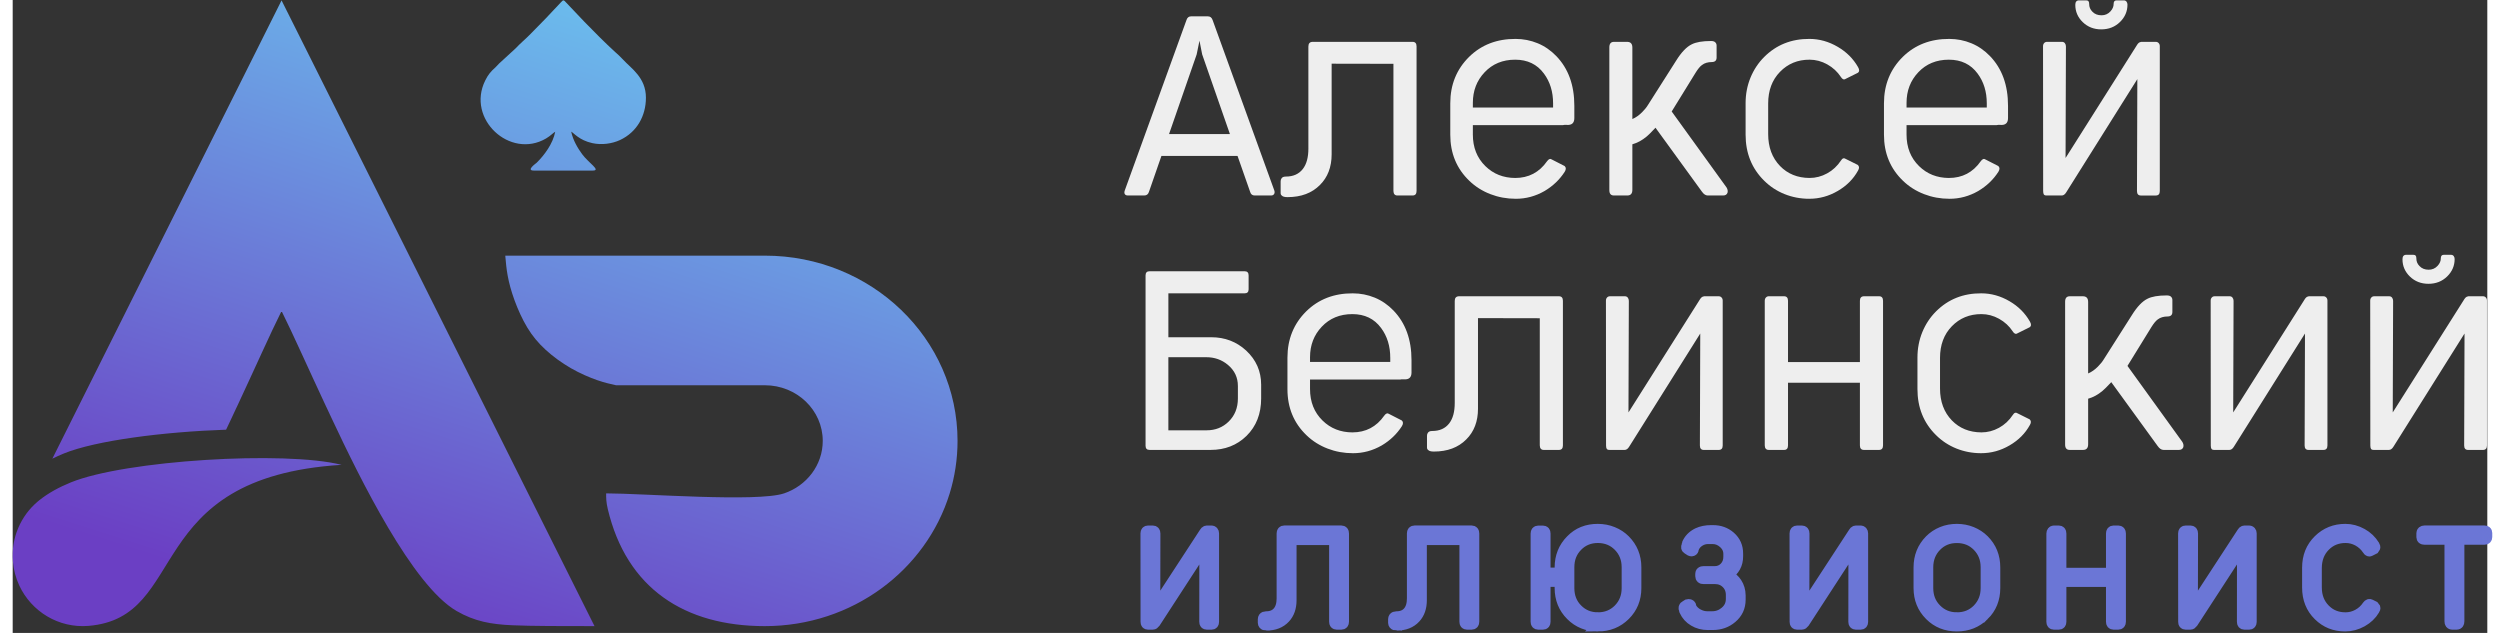 <?xml version="1.0" encoding="UTF-8" standalone="no"?>
<svg
   version="1.1"
   width="465.264"
   height="117.792"
   id="svg30"
   viewBox="0 0 465.264 119"
   sodipodi:docname="логотип с подписью горизонтальный.cdr"
   xmlns:inkscape="http://www.inkscape.org/namespaces/inkscape"
   xmlns:sodipodi="http://sodipodi.sourceforge.net/DTD/sodipodi-0.dtd"
   xmlns:xlink="http://www.w3.org/1999/xlink"
   xmlns="http://www.w3.org/2000/svg"
   xmlns:svg="http://www.w3.org/2000/svg">
  <rect x="0" y="0" width="465.264" height="119" fill="#333333" stroke="none"/>
  <sodipodi:namedview
     id="namedview32"
     pagecolor="#ffffff"
     bordercolor="#666666"
     borderopacity="1.0"
     inkscape:pageshadow="2"
     inkscape:pageopacity="0.0"
     inkscape:pagecheckerboard="0" />
  <defs
     id="defs8">
    <linearGradient
       id="grad1">
      <stop
         offset="0%"
         stop-color="#6b3fc4"
         stop-opacity="1"
         id="stop2" />
      <stop
         offset="100%"
         stop-color="#6bbded"
         stop-opacity="1"
         id="stop4" />
    </linearGradient>
    <linearGradient
       xlink:href="#grad1"
       id="grad2"
       x1="0"
       y1="0"
       x2="0"
       y2="1"
       gradientTransform="rotate(-154,0.5,0.5)"
       gradientUnits="objectBoundingBox" />
  </defs>
  <path
     d="m 102.003,24.78 c -0.436,2.222 -1.998,4.346 -3.493,5.822 -0.111,0.111 -2.079,1.469 -0.519,1.469 h 11.054 c 1.657,0 -0.726,-1.376 -1.992,-3.1 -0.784,-1.067 -1.72,-2.612 -2.044,-4.223 0.511,0.262 1.491,1.622 3.995,2.168 1.761,0.384 3.722,0.097 5.197,-0.594 3.131,-1.465 4.856,-4.489 4.856,-7.956 0,-3.804 -2.793,-5.505 -4.315,-7.174 -0.545,-0.598 -0.903,-0.898 -1.456,-1.398 -1.788,-1.62 -4.1,-3.95 -5.806,-5.706 l -3.473,-3.659 c -0.442,-0.483 -0.485,-0.474 -0.926,9e-4 -1.946,2.098 -3.671,3.908 -5.689,5.925 -0.487,0.487 -0.942,0.932 -1.461,1.392 -0.555,0.492 -0.888,0.865 -1.442,1.411 l -3.029,2.78 c -0.262,0.244 -0.428,0.489 -0.696,0.728 -0.875,0.777 -1.365,1.349 -1.92,2.466 -3.599,7.242 4.682,14.858 11.425,10.911 0.888,-0.52 1.359,-1.087 1.733,-1.265 z M 5.032,94.03 5.028,94.033 4.954,94.093 c -0.091,0.073 -0.181,0.147 -0.269,0.222 -3.154,2.671 -5.015,6.791 -4.645,11.242 0.134,1.615 0.551,3.137 1.196,4.524 2.272,4.877 7.382,8.062 13.026,7.593 19.166,-1.594 9.724,-27.923 47.572,-30.278 C 51.177,84.704 21.116,86.545 10.929,90.7 8.68,91.617 6.678,92.717 5.032,94.03 Z m 4.585,-8.768 c 5.974,-2.437 18.784,-4.078 30.507,-4.475 0.34,-0.716 0.666,-1.407 0.98,-2.07 0.341,-0.722 0.678,-1.445 1.014,-2.17 l 0.008,-2e-4 c 3.394,-7.254 6.322,-13.857 8.426,-18.068 2.103,4.211 5.031,10.814 8.425,18.068 l 0.008,2e-4 c 0.336,0.725 0.674,1.448 1.017,2.17 5.352,11.395 15.156,31.342 23.447,36.153 3.425,1.988 6.541,2.512 10.462,2.688 3.641,0.163 9.561,0.163 15.481,0.163 L 59.467,17.896 53.364,5.693 50.55,0.072 47.739,5.693 41.636,17.896 7.454,86.242 c 0.691,-0.347 1.413,-0.673 2.162,-0.979 z m 135.419,7.499 c -5.017,1.696 -26.591,0 -33.461,0 0,0.818 0,1.636 0.31,2.947 3.539,14.927 14.439,22.012 29.54,22.012 16.439,0 30.32,-10.53 34.745,-24.959 0.96,-3.129 1.475,-6.441 1.475,-9.869 0,-19.235 -16.216,-34.827 -36.22,-34.827 H 92.613 c 0.104,1.222 0.208,2.445 0.461,3.813 0.254,1.368 0.658,2.88 1.274,4.569 0.617,1.689 1.446,3.554 2.409,5.144 0.963,1.591 2.062,2.906 3.439,4.17 1.378,1.264 3.036,2.476 4.75,3.461 0.871,0.499 1.755,0.941 2.602,1.318 0.822,0.367 1.608,0.675 2.309,0.92 1.425,0.497 2.502,0.736 3.58,0.974 h 27.987 c 6.007,0 10.877,4.683 10.877,10.459 0,4.559 -3.034,8.438 -7.268,9.869 z"
     style="fill:url(#grad2)"
     id="path10" />
  <path
     d="m 213.444,117.386 c -0.262,0 -0.39,-0.156 -0.39,-0.472 l -0.014,-16.626 c 0,-0.326 0.147,-0.486 0.44,-0.486 h 0.876 c 0.284,0 0.431,0.17 0.431,0.509 l -0.027,14.109 9.349,-14.324 c 0.078,-0.133 0.165,-0.215 0.257,-0.252 0.041,-0.028 0.096,-0.041 0.16,-0.041 h 0.871 c 0.124,0 0.225,0.046 0.302,0.133 0.078,0.092 0.115,0.202 0.115,0.339 v 16.64 c 0,0.317 -0.138,0.472 -0.417,0.472 h -0.899 c -0.27,0 -0.403,-0.16 -0.403,-0.481 l 0.014,-14.159 -9.322,14.342 c -0.138,0.197 -0.284,0.298 -0.445,0.298 z m 22.277,0.174 c -0.252,0 -0.426,-0.064 -0.522,-0.188 -0.064,-0.083 -0.096,-0.165 -0.096,-0.257 v -0.711 c 0,-0.096 0.028,-0.193 0.083,-0.28 0.087,-0.128 0.243,-0.188 0.454,-0.188 0.968,0 1.71,-0.298 2.224,-0.894 0.518,-0.596 0.775,-1.44 0.775,-2.535 v -12.22 c 0,-0.326 0.142,-0.486 0.431,-0.486 h 10.757 c 0.28,0 0.417,0.17 0.417,0.509 v 16.58 c 0,0.33 -0.142,0.495 -0.431,0.495 h -0.898 c -0.271,0 -0.404,-0.165 -0.404,-0.495 v -15.411 h -8.125 v 11.367 c 0,1.394 -0.39,2.513 -1.169,3.342 -0.844,0.912 -2.008,1.371 -3.494,1.371 z m 24.497,0 c -0.252,0 -0.426,-0.064 -0.523,-0.188 -0.064,-0.083 -0.096,-0.165 -0.096,-0.257 v -0.711 c 0,-0.096 0.027,-0.193 0.083,-0.28 0.087,-0.128 0.243,-0.188 0.454,-0.188 0.968,0 1.71,-0.298 2.224,-0.894 0.518,-0.596 0.775,-1.44 0.775,-2.535 v -12.22 c 0,-0.326 0.142,-0.486 0.431,-0.486 h 10.757 c 0.28,0 0.417,0.17 0.417,0.509 v 16.58 c 0,0.33 -0.142,0.495 -0.431,0.495 h -0.899 c -0.27,0 -0.404,-0.165 -0.404,-0.495 v -15.411 h -8.125 v 11.367 c 0,1.394 -0.39,2.513 -1.169,3.342 -0.844,0.912 -2.008,1.371 -3.494,1.371 z m 37.822,0.161 c -2.022,0 -3.709,-0.679 -5.062,-2.04 -1.38,-1.38 -2.068,-3.086 -2.068,-5.117 v -1.224 h -2.77 v 7.552 c 0,0.33 -0.138,0.495 -0.417,0.495 h -0.913 c -0.275,0 -0.417,-0.165 -0.417,-0.495 v -16.58 c 0,-0.321 0.142,-0.486 0.417,-0.495 h 0.913 c 0.28,0 0.417,0.165 0.417,0.495 v 7.405 h 2.77 v -1.036 c 0,-2.031 0.688,-3.746 2.068,-5.144 1.334,-1.371 3.017,-2.05 5.048,-2.041 0.995,0 1.935,0.179 2.815,0.537 0.885,0.358 1.646,0.857 2.292,1.504 1.385,1.389 2.082,3.104 2.082,5.144 v 3.884 c 0,2.04 -0.697,3.746 -2.082,5.117 -1.38,1.362 -3.077,2.04 -5.094,2.04 z m 0,-1.596 c 1.559,0 2.857,-0.527 3.897,-1.573 1.046,-1.068 1.573,-2.389 1.573,-3.962 v -3.952 c 0,-1.577 -0.527,-2.898 -1.573,-3.962 -1.032,-1.05 -2.329,-1.577 -3.897,-1.586 -1.55,0 -2.838,0.532 -3.865,1.586 -1.041,1.055 -1.559,2.38 -1.559,3.962 v 3.925 c 0,1.6 0.518,2.925 1.559,3.975 1.036,1.055 2.325,1.586 3.865,1.586 z m 20.682,1.33 c -0.995,0 -1.88,-0.234 -2.65,-0.702 -0.77,-0.445 -1.353,-1.087 -1.742,-1.921 l -0.028,-0.119 -0.041,-0.133 c -0.055,-0.11 -0.069,-0.225 -0.046,-0.348 0.023,-0.128 0.087,-0.211 0.192,-0.257 l 0.486,-0.312 c 0.312,-0.078 0.518,-0.014 0.614,0.188 0.009,0.009 0.014,0.055 0.014,0.128 0,0.078 0.005,0.119 0.014,0.128 0.298,0.61 0.766,1.077 1.412,1.399 0.545,0.275 1.082,0.417 1.609,0.417 h 0.995 c 0.903,0 1.706,-0.298 2.407,-0.89 0.752,-0.624 1.133,-1.421 1.142,-2.389 v -0.78 c 0,-0.903 -0.303,-1.646 -0.903,-2.219 -0.573,-0.555 -1.288,-0.83 -2.146,-0.83 h -2.192 c -0.151,0.009 -0.275,-0.027 -0.371,-0.115 -0.092,-0.087 -0.138,-0.202 -0.138,-0.358 v -0.468 c 0,-0.289 0.179,-0.431 0.537,-0.431 h 2.123 c 0.743,0 1.366,-0.261 1.866,-0.78 0.509,-0.536 0.761,-1.206 0.752,-1.999 v -0.513 c 0,-0.798 -0.317,-1.477 -0.954,-2.04 -0.601,-0.546 -1.293,-0.821 -2.082,-0.821 h -0.821 c -0.573,0 -1.1,0.147 -1.582,0.445 -0.523,0.312 -0.899,0.748 -1.133,1.302 -0.005,0.009 -0.009,0.064 -0.009,0.161 -0.018,0.101 -0.032,0.151 -0.041,0.16 -0.037,0.11 -0.115,0.183 -0.229,0.225 -0.115,0.041 -0.229,0.032 -0.335,-0.023 l -0.564,-0.362 c -0.206,-0.124 -0.248,-0.321 -0.124,-0.592 0.018,-0.018 0.028,-0.069 0.028,-0.151 0,-0.087 0.004,-0.133 0.014,-0.142 0.367,-0.903 1.032,-1.595 1.99,-2.068 0.734,-0.344 1.582,-0.514 2.55,-0.514 h 0.339 c 1.279,0 2.366,0.39 3.26,1.169 0.954,0.835 1.421,1.898 1.412,3.2 v 0.509 c 0,1.485 -0.633,2.641 -1.894,3.466 0.752,0.445 1.311,0.954 1.678,1.518 0.449,0.679 0.678,1.458 0.688,2.334 v 0.821 c 0,1.408 -0.536,2.554 -1.6,3.439 -0.986,0.844 -2.183,1.266 -3.586,1.266 z m 16.757,-0.069 c -0.262,0 -0.39,-0.156 -0.39,-0.472 l -0.014,-16.626 c 0,-0.326 0.147,-0.486 0.44,-0.486 h 0.876 c 0.284,0 0.431,0.17 0.431,0.509 l -0.027,14.109 9.349,-14.324 c 0.078,-0.133 0.165,-0.215 0.257,-0.252 0.041,-0.028 0.096,-0.041 0.16,-0.041 h 0.871 c 0.124,0 0.225,0.046 0.302,0.133 0.078,0.092 0.115,0.202 0.115,0.339 v 16.64 c 0,0.317 -0.138,0.472 -0.417,0.472 h -0.899 c -0.27,0 -0.403,-0.16 -0.403,-0.481 l 0.014,-14.159 -9.322,14.342 c -0.138,0.197 -0.284,0.298 -0.445,0.298 z m 35.153,-1.706 c -1.376,1.362 -3.077,2.04 -5.103,2.04 -2.031,0 -3.719,-0.679 -5.071,-2.04 -1.38,-1.38 -2.068,-3.086 -2.068,-5.117 v -3.884 c 0,-2.031 0.688,-3.746 2.068,-5.144 0.651,-0.656 1.412,-1.155 2.283,-1.513 0.867,-0.353 1.802,-0.527 2.792,-0.527 0.995,0 1.93,0.179 2.811,0.537 0.876,0.358 1.637,0.857 2.283,1.504 1.376,1.38 2.068,3.095 2.068,5.144 v 3.884 c 0,2.05 -0.688,3.755 -2.063,5.117 z m -5.085,0.445 c 1.559,0 2.852,-0.527 3.884,-1.573 1.046,-1.068 1.573,-2.389 1.573,-3.962 v -3.952 c 0,-1.577 -0.527,-2.898 -1.573,-3.962 -1.032,-1.05 -2.325,-1.573 -3.884,-1.577 -1.559,-0.005 -2.852,0.523 -3.879,1.577 -1.041,1.055 -1.563,2.38 -1.573,3.962 v 3.925 c 0,1.6 0.523,2.925 1.573,3.975 1.036,1.055 2.329,1.586 3.879,1.586 z m 18.234,1.261 c -0.275,0 -0.417,-0.16 -0.417,-0.481 v -16.594 c 0,-0.151 0.041,-0.275 0.115,-0.367 0.078,-0.096 0.179,-0.142 0.303,-0.142 h 0.912 c 0.289,0 0.431,0.17 0.431,0.509 v 7.442 h 9.445 v -7.442 c 0,-0.33 0.138,-0.5 0.417,-0.509 h 0.898 c 0.284,0 0.431,0.17 0.431,0.509 v 16.58 c 0,0.33 -0.147,0.495 -0.431,0.495 h -0.898 c -0.28,0 -0.417,-0.165 -0.417,-0.495 v -7.538 h -9.445 v 7.538 c 0,0.33 -0.138,0.495 -0.417,0.495 z m 24.754,0 c -0.262,0 -0.39,-0.156 -0.39,-0.472 l -0.014,-16.626 c 0,-0.326 0.147,-0.486 0.44,-0.486 h 0.876 c 0.284,0 0.431,0.17 0.431,0.509 l -0.028,14.109 9.349,-14.324 c 0.078,-0.133 0.165,-0.215 0.257,-0.252 0.041,-0.028 0.096,-0.041 0.16,-0.041 h 0.871 c 0.124,0 0.225,0.046 0.302,0.133 0.078,0.092 0.115,0.202 0.115,0.339 v 16.64 c 0,0.317 -0.138,0.472 -0.417,0.472 H 419.59 c -0.27,0 -0.403,-0.16 -0.403,-0.481 l 0.014,-14.159 -9.322,14.342 c -0.138,0.197 -0.284,0.298 -0.445,0.298 z m 30.017,0.335 c -1.99,0 -3.659,-0.67 -5.012,-2.013 -1.399,-1.371 -2.095,-3.118 -2.095,-5.241 v -3.732 c 0,-2.105 0.697,-3.842 2.095,-5.213 1.38,-1.353 3.058,-2.027 5.035,-2.027 1.087,0 2.132,0.28 3.145,0.844 0.959,0.527 1.729,1.265 2.311,2.205 0.115,0.188 0.151,0.33 0.105,0.426 -0.041,0.101 -0.083,0.174 -0.119,0.216 l -0.738,0.376 c -0.179,0.147 -0.358,0.073 -0.537,-0.215 -0.449,-0.688 -1.05,-1.242 -1.802,-1.664 -0.725,-0.394 -1.5,-0.592 -2.325,-0.592 -1.559,0 -2.852,0.532 -3.879,1.586 -1.05,1.064 -1.577,2.435 -1.586,4.108 v 3.641 c 0,1.687 0.527,3.058 1.586,4.127 1.018,1.045 2.311,1.573 3.879,1.573 0.816,0 1.587,-0.202 2.32,-0.601 0.729,-0.399 1.33,-0.949 1.806,-1.66 0.197,-0.257 0.385,-0.321 0.564,-0.188 l 0.711,0.353 c 0.055,0.05 0.101,0.124 0.147,0.211 0.037,0.11 -0.009,0.252 -0.133,0.431 -0.537,0.903 -1.307,1.641 -2.311,2.205 -1.022,0.564 -2.077,0.844 -3.168,0.844 z m 20.1,-0.335 c -0.294,0 -0.44,-0.197 -0.44,-0.592 v -15.379 h -4.782 c -0.325,0 -0.491,-0.142 -0.5,-0.417 v -0.752 c 0,-0.147 0.051,-0.252 0.142,-0.33 0.096,-0.078 0.211,-0.115 0.358,-0.115 h 11.293 c 0.316,0 0.472,0.133 0.472,0.403 v 0.766 c 0,0.293 -0.151,0.445 -0.459,0.445 h -4.782 v 15.379 c 0,0.394 -0.147,0.592 -0.44,0.592 z"
     stroke-width="2"
     stroke="#6b76d6"
     id="path12" />
  <path
     d="m 209.685,36.755 c -0.279,0 -0.475,-0.083 -0.588,-0.256 -0.105,-0.166 -0.113,-0.399 -0.008,-0.693 L 220.684,3.781 c 0.143,-0.475 0.438,-0.709 0.882,-0.709 h 3.136 c 0.445,0 0.746,0.234 0.905,0.709 l 11.594,32.024 c 0.09,0.279 0.076,0.505 -0.045,0.686 -0.113,0.173 -0.302,0.264 -0.55,0.264 h -3.091 c -0.445,0 -0.731,-0.226 -0.859,-0.686 l -2.367,-6.755 h -14.308 l -2.345,6.755 c -0.143,0.46 -0.437,0.686 -0.882,0.686 z m 7.727,-11.549 h 11.444 l -5.217,-14.979 -0.505,-2.578 -0.527,2.578 z"
     style="fill:#eeeeee;fill-rule:evenodd"
     id="path14" />
  <path
     d="m 239.674,37.064 c -0.543,0 -0.905,-0.105 -1.078,-0.309 -0.136,-0.105 -0.203,-0.256 -0.203,-0.467 v -2.201 c 0,-0.211 0.053,-0.384 0.158,-0.535 0.136,-0.234 0.407,-0.354 0.814,-0.354 1.402,0 2.465,-0.475 3.204,-1.432 0.693,-0.897 1.04,-2.171 1.04,-3.822 V 8.749 c 0,-0.573 0.264,-0.867 0.791,-0.882 h 18.794 c 0.505,0 0.754,0.287 0.754,0.86 v 27.169 c 0,0.573 -0.249,0.859 -0.754,0.859 h -2.849 c -0.483,0 -0.732,-0.287 -0.746,-0.859 V 11.998 l -11.617,-0.023 v 17.03 c 0,2.397 -0.739,4.327 -2.209,5.782 -1.5,1.515 -3.535,2.277 -6.099,2.277 z"
     style="fill:#eeeeee;fill-rule:evenodd"
     id="path16" />
  <path
     d="m 282.614,37.373 c -1.696,0 -3.294,-0.294 -4.794,-0.875 -1.5,-0.581 -2.812,-1.409 -3.928,-2.48 -2.405,-2.299 -3.603,-5.194 -3.603,-8.684 v -5.918 c 0,-3.49 1.183,-6.393 3.535,-8.722 2.314,-2.269 5.224,-3.392 8.745,-3.377 1.447,0 2.827,0.271 4.146,0.814 1.312,0.543 2.48,1.349 3.498,2.405 2.269,2.345 3.4,5.458 3.4,9.348 v 2.314 c 0,0.942 -0.49,1.372 -1.478,1.282 h -0.4 c -0.03,0.015 -0.12,0.03 -0.264,0.045 h -16.939 v 1.764 c 0,2.435 0.784,4.41 2.36,5.948 1.5,1.47 3.37,2.209 5.594,2.224 2.525,0 4.531,-1.048 6.001,-3.151 0.309,-0.43 0.611,-0.535 0.905,-0.317 l 2.39,1.221 c 0.294,0.264 0.302,0.626 0.023,1.078 -0.942,1.47 -2.209,2.684 -3.8,3.626 -1.696,0.973 -3.49,1.455 -5.39,1.455 z m -8.082,-17.158 h 15.085 v -0.776 c 0,-2.194 -0.573,-4.063 -1.726,-5.609 -1.281,-1.741 -3.083,-2.608 -5.405,-2.608 -2.345,0 -4.259,0.791 -5.744,2.367 -1.478,1.56 -2.209,3.475 -2.209,5.737 z"
     style="fill:#eeeeee;fill-rule:evenodd"
     id="path18" />
  <path
     d="m 301.054,36.755 c -0.573,0 -0.86,-0.332 -0.86,-0.995 V 8.885 c 0,-0.678 0.294,-1.018 0.882,-1.018 h 2.45 c 0.663,0 0.995,0.354 0.995,1.063 v 13.449 c 0.633,-0.264 1.244,-0.694 1.832,-1.281 0.49,-0.49 0.852,-0.943 1.108,-1.372 l 5.277,-8.3 c 0.988,-1.591 1.975,-2.624 2.955,-3.098 0.799,-0.407 2.005,-0.618 3.626,-0.618 0.37,0 0.633,0.083 0.791,0.249 0.166,0.158 0.249,0.362 0.249,0.595 v 2.269 c 0,0.55 -0.294,0.829 -0.889,0.844 -0.746,0 -1.365,0.181 -1.855,0.55 -0.369,0.264 -0.761,0.746 -1.191,1.432 l -4.508,7.312 10.32,14.293 c 0.203,0.339 0.264,0.671 0.173,0.995 -0.136,0.339 -0.407,0.505 -0.814,0.505 h -2.895 c -0.4,0 -0.769,-0.241 -1.108,-0.731 l -8.722,-12.009 c -0.806,0.867 -1.364,1.417 -1.658,1.651 -0.867,0.724 -1.764,1.206 -2.691,1.462 v 8.564 c 0,0.709 -0.317,1.063 -0.95,1.063 z"
     style="fill:#eeeeee;fill-rule:evenodd"
     id="path20" />
  <path
     d="m 337.782,37.373 c -1.636,0 -3.181,-0.294 -4.651,-0.882 -1.462,-0.588 -2.736,-1.432 -3.829,-2.518 -2.322,-2.284 -3.49,-5.171 -3.49,-8.662 v -5.918 c 0,-1.704 0.309,-3.302 0.92,-4.795 0.611,-1.485 1.47,-2.782 2.571,-3.882 2.284,-2.284 5.119,-3.415 8.504,-3.4 1.855,0 3.641,0.498 5.345,1.5 1.636,0.957 2.902,2.224 3.799,3.799 0.294,0.498 0.279,0.86 -0.045,1.078 l -2.277,1.131 c -0.324,0.219 -0.626,0.098 -0.905,-0.354 -0.648,-0.988 -1.5,-1.772 -2.563,-2.367 -1.055,-0.588 -2.171,-0.882 -3.332,-0.882 -2.224,0 -4.071,0.761 -5.556,2.292 -1.478,1.523 -2.217,3.505 -2.217,5.948 v 5.745 c 0,2.458 0.739,4.463 2.232,6.008 1.44,1.485 3.287,2.231 5.541,2.246 1.161,0 2.269,-0.287 3.31,-0.86 1.048,-0.573 1.915,-1.38 2.608,-2.428 0.264,-0.43 0.565,-0.52 0.905,-0.286 l 2.254,1.123 c 0.294,0.264 0.309,0.618 0.045,1.063 -0.867,1.576 -2.133,2.85 -3.799,3.822 -1.681,0.988 -3.468,1.478 -5.368,1.478 z"
     style="fill:#eeeeee;fill-rule:evenodd"
     id="path22" />
  <path
     d="m 364.153,37.373 c -1.696,0 -3.294,-0.294 -4.794,-0.875 -1.5,-0.581 -2.812,-1.409 -3.928,-2.48 -2.405,-2.299 -3.603,-5.194 -3.603,-8.684 v -5.918 c 0,-3.49 1.184,-6.393 3.535,-8.722 2.314,-2.269 5.224,-3.392 8.745,-3.377 1.447,0 2.827,0.271 4.146,0.814 1.312,0.543 2.48,1.349 3.498,2.405 2.269,2.345 3.4,5.458 3.4,9.348 v 2.314 c 0,0.942 -0.49,1.372 -1.478,1.282 h -0.4 c -0.03,0.015 -0.12,0.03 -0.264,0.045 h -16.939 v 1.764 c 0,2.435 0.784,4.41 2.36,5.948 1.5,1.47 3.37,2.209 5.594,2.224 2.525,0 4.531,-1.048 6,-3.151 0.309,-0.43 0.611,-0.535 0.905,-0.317 l 2.39,1.221 c 0.294,0.264 0.301,0.626 0.022,1.078 -0.942,1.47 -2.209,2.684 -3.8,3.626 -1.696,0.973 -3.49,1.455 -5.39,1.455 z m -8.081,-17.158 h 15.085 v -0.776 c 0,-2.194 -0.573,-4.063 -1.726,-5.609 -1.282,-1.741 -3.083,-2.608 -5.405,-2.608 -2.345,0 -4.259,0.791 -5.745,2.367 -1.478,1.56 -2.209,3.475 -2.209,5.737 z"
     style="fill:#eeeeee;fill-rule:evenodd"
     id="path24" />
  <path
     d="m 392.686,5.523 c -1.387,0 -2.548,-0.452 -3.49,-1.365 -0.927,-0.897 -1.395,-1.983 -1.395,-3.249 0,-0.543 0.226,-0.822 0.663,-0.837 h 1.395 c 0.385,0 0.566,0.226 0.55,0.686 0,0.558 0.196,1.033 0.596,1.432 0.43,0.46 1.002,0.686 1.726,0.686 0.663,0 1.221,-0.241 1.673,-0.732 0.415,-0.452 0.611,-0.927 0.603,-1.409 0,-0.445 0.181,-0.663 0.55,-0.663 h 1.364 c 0.226,0 0.392,0.083 0.513,0.241 0.113,0.158 0.173,0.347 0.173,0.55 0,1.266 -0.467,2.36 -1.409,3.279 -0.942,0.919 -2.118,1.38 -3.513,1.38 z M 382.396,36.755 c -0.256,0 -0.422,-0.068 -0.512,-0.196 -0.083,-0.136 -0.128,-0.347 -0.128,-0.641 L 381.733,8.704 c 0,-0.249 0.068,-0.452 0.211,-0.603 0.136,-0.158 0.324,-0.234 0.558,-0.234 h 2.782 c 0.241,0 0.422,0.083 0.558,0.256 0.128,0.166 0.196,0.369 0.196,0.603 L 385.969,29.707 399.441,8.395 c 0.181,-0.279 0.377,-0.437 0.596,-0.482 0.09,-0.03 0.143,-0.045 0.158,-0.045 h 2.737 c 0.226,0 0.399,0.076 0.543,0.234 0.143,0.151 0.211,0.347 0.211,0.581 v 27.237 c 0,0.558 -0.249,0.837 -0.754,0.837 h -2.804 c -0.483,0 -0.731,-0.279 -0.731,-0.837 l 0.068,-21.048 -13.358,21.266 c -0.249,0.415 -0.535,0.618 -0.86,0.618 z"
     style="fill:#eeeeee;fill-rule:evenodd"
     id="path26" />
  <path
     d="m 213.749,84.59 c -0.505,0 -0.754,-0.264 -0.754,-0.791 v -32.009 c 0,-0.528 0.249,-0.792 0.754,-0.792 h 17.867 c 0.498,0 0.754,0.256 0.754,0.769 v 2.631 c 0,0.505 -0.256,0.754 -0.754,0.754 h -14.331 v 8.255 h 8.081 c 2.548,0 4.727,0.837 6.536,2.495 1.885,1.756 2.827,3.897 2.827,6.431 v 2.563 c 0,2.902 -0.919,5.255 -2.759,7.064 -1.794,1.756 -4.048,2.631 -6.762,2.631 z m 3.535,-3.686 h 7.199 c 1.643,0 3.023,-0.55 4.131,-1.636 1.161,-1.131 1.741,-2.586 1.741,-4.35 v -2.345 c 0,-1.605 -0.626,-2.925 -1.877,-3.973 -1.146,-0.957 -2.503,-1.44 -4.063,-1.44 h -7.132 z m 34.715,4.305 c -1.696,0 -3.294,-0.294 -4.794,-0.875 -1.5,-0.581 -2.812,-1.409 -3.928,-2.48 -2.405,-2.3 -3.604,-5.194 -3.604,-8.684 v -5.918 c 0,-3.49 1.184,-6.393 3.536,-8.722 2.314,-2.269 5.224,-3.392 8.745,-3.377 1.447,0 2.827,0.271 4.146,0.814 1.312,0.543 2.48,1.349 3.498,2.405 2.269,2.345 3.4,5.458 3.4,9.348 v 2.314 c 0,0.942 -0.49,1.372 -1.478,1.281 h -0.4 c -0.03,0.015 -0.12,0.03 -0.264,0.045 h -16.939 v 1.764 c 0,2.435 0.784,4.41 2.36,5.948 1.5,1.47 3.37,2.209 5.594,2.224 2.525,0 4.531,-1.048 6.001,-3.151 0.309,-0.43 0.611,-0.535 0.905,-0.317 l 2.39,1.221 c 0.294,0.264 0.302,0.626 0.023,1.078 -0.942,1.47 -2.209,2.684 -3.8,3.626 -1.696,0.973 -3.49,1.455 -5.39,1.455 z m -8.082,-17.158 h 15.085 v -0.777 c 0,-2.194 -0.573,-4.063 -1.726,-5.609 -1.281,-1.741 -3.083,-2.608 -5.405,-2.608 -2.345,0 -4.259,0.791 -5.744,2.367 -1.478,1.56 -2.209,3.475 -2.209,5.737 z M 267.19,84.899 c -0.543,0 -0.905,-0.105 -1.078,-0.309 -0.136,-0.105 -0.203,-0.256 -0.203,-0.467 v -2.201 c 0,-0.211 0.053,-0.385 0.158,-0.535 0.136,-0.234 0.407,-0.355 0.814,-0.355 1.402,0 2.465,-0.475 3.204,-1.432 0.693,-0.897 1.04,-2.171 1.04,-3.822 V 56.584 c 0,-0.573 0.264,-0.867 0.791,-0.882 h 18.794 c 0.505,0 0.754,0.287 0.754,0.86 v 27.169 c 0,0.573 -0.249,0.86 -0.754,0.86 h -2.849 c -0.483,0 -0.732,-0.287 -0.746,-0.86 V 59.833 l -11.617,-0.023 v 17.03 c 0,2.397 -0.739,4.327 -2.209,5.782 -1.5,1.515 -3.535,2.277 -6.099,2.277 z M 300.217,84.59 c -0.256,0 -0.422,-0.068 -0.513,-0.196 -0.083,-0.136 -0.128,-0.347 -0.128,-0.641 l -0.023,-27.214 c 0,-0.249 0.068,-0.452 0.211,-0.603 0.136,-0.158 0.324,-0.234 0.558,-0.234 h 2.782 c 0.241,0 0.422,0.083 0.558,0.256 0.128,0.166 0.196,0.369 0.196,0.603 L 303.79,77.541 317.262,56.23 c 0.181,-0.279 0.377,-0.437 0.596,-0.482 0.09,-0.03 0.143,-0.045 0.158,-0.045 h 2.737 c 0.226,0 0.399,0.076 0.543,0.234 0.143,0.151 0.211,0.347 0.211,0.581 v 27.237 c 0,0.558 -0.249,0.837 -0.754,0.837 h -2.804 c -0.483,0 -0.731,-0.279 -0.731,-0.837 l 0.068,-21.048 -13.358,21.267 c -0.249,0.415 -0.535,0.618 -0.86,0.618 z m 29.951,0 c -0.49,0 -0.739,-0.279 -0.754,-0.837 V 56.561 c 0,-0.264 0.075,-0.475 0.219,-0.626 0.151,-0.158 0.324,-0.234 0.535,-0.234 h 2.872 c 0.498,0 0.746,0.287 0.746,0.86 v 11.511 h 13.517 V 56.561 c 0,-0.558 0.249,-0.844 0.754,-0.86 h 2.849 c 0.498,0 0.746,0.287 0.746,0.86 v 27.169 c 0,0.573 -0.249,0.86 -0.746,0.86 h -2.849 c -0.505,0 -0.754,-0.287 -0.754,-0.86 V 71.955 h -13.517 v 11.775 c 0,0.573 -0.241,0.86 -0.724,0.86 z m 39.925,0.618 c -1.636,0 -3.181,-0.294 -4.651,-0.882 -1.462,-0.588 -2.736,-1.432 -3.829,-2.518 -2.322,-2.284 -3.49,-5.172 -3.49,-8.662 v -5.918 c 0,-1.704 0.309,-3.302 0.919,-4.795 0.611,-1.485 1.47,-2.782 2.571,-3.882 2.284,-2.284 5.119,-3.415 8.503,-3.4 1.855,0 3.641,0.497 5.345,1.5 1.636,0.957 2.902,2.224 3.799,3.799 0.294,0.498 0.279,0.86 -0.045,1.078 l -2.277,1.131 c -0.324,0.219 -0.626,0.098 -0.905,-0.354 -0.648,-0.988 -1.5,-1.772 -2.563,-2.367 -1.055,-0.588 -2.171,-0.882 -3.332,-0.882 -2.224,0 -4.071,0.761 -5.556,2.292 -1.478,1.523 -2.217,3.505 -2.217,5.948 v 5.744 c 0,2.458 0.739,4.463 2.232,6.008 1.44,1.485 3.287,2.231 5.541,2.247 1.161,0 2.269,-0.287 3.31,-0.86 1.048,-0.573 1.915,-1.38 2.608,-2.428 0.264,-0.43 0.565,-0.52 0.905,-0.286 l 2.254,1.123 c 0.294,0.264 0.309,0.618 0.045,1.063 -0.867,1.576 -2.133,2.85 -3.799,3.822 -1.681,0.988 -3.468,1.478 -5.368,1.478 z M 386.745,84.59 c -0.573,0 -0.859,-0.332 -0.859,-0.995 V 56.72 c 0,-0.678 0.294,-1.018 0.882,-1.018 h 2.45 c 0.663,0 0.995,0.354 0.995,1.063 v 13.449 c 0.633,-0.264 1.244,-0.694 1.832,-1.282 0.49,-0.49 0.852,-0.942 1.108,-1.372 l 5.277,-8.3 c 0.988,-1.591 1.975,-2.624 2.955,-3.098 0.799,-0.407 2.005,-0.618 3.626,-0.618 0.369,0 0.633,0.083 0.791,0.249 0.166,0.158 0.249,0.362 0.249,0.596 v 2.269 c 0,0.55 -0.294,0.829 -0.889,0.844 -0.746,0 -1.365,0.181 -1.855,0.55 -0.369,0.264 -0.761,0.746 -1.191,1.432 l -4.508,7.312 10.321,14.293 c 0.203,0.339 0.264,0.671 0.173,0.995 -0.136,0.339 -0.407,0.505 -0.814,0.505 h -2.895 c -0.4,0 -0.769,-0.241 -1.108,-0.731 l -8.722,-12.009 c -0.806,0.867 -1.364,1.417 -1.658,1.651 -0.867,0.724 -1.764,1.206 -2.691,1.462 v 8.564 c 0,0.709 -0.317,1.063 -0.95,1.063 z m 27.169,0 c -0.256,0 -0.422,-0.068 -0.512,-0.196 -0.083,-0.136 -0.128,-0.347 -0.128,-0.641 l -0.023,-27.214 c 0,-0.249 0.068,-0.452 0.211,-0.603 0.136,-0.158 0.324,-0.234 0.558,-0.234 h 2.782 c 0.241,0 0.422,0.083 0.558,0.256 0.128,0.166 0.196,0.369 0.196,0.603 l -0.068,20.98 13.472,-21.312 c 0.181,-0.279 0.377,-0.437 0.596,-0.482 0.09,-0.03 0.143,-0.045 0.158,-0.045 h 2.737 c 0.226,0 0.399,0.076 0.543,0.234 0.143,0.151 0.211,0.347 0.211,0.581 v 27.237 c 0,0.558 -0.249,0.837 -0.754,0.837 h -2.804 c -0.483,0 -0.731,-0.279 -0.731,-0.837 l 0.068,-21.048 -13.358,21.267 c -0.249,0.415 -0.535,0.618 -0.86,0.618 z m 40.286,-31.232 c -1.387,0 -2.548,-0.453 -3.49,-1.365 -0.927,-0.897 -1.395,-1.983 -1.395,-3.249 0,-0.543 0.226,-0.822 0.663,-0.837 h 1.395 c 0.385,0 0.566,0.226 0.55,0.686 0,0.558 0.196,1.033 0.596,1.432 0.43,0.46 1.002,0.686 1.726,0.686 0.663,0 1.221,-0.241 1.673,-0.731 0.415,-0.452 0.611,-0.927 0.603,-1.409 0,-0.445 0.181,-0.663 0.55,-0.663 h 1.364 c 0.226,0 0.392,0.083 0.513,0.241 0.113,0.158 0.173,0.347 0.173,0.55 0,1.267 -0.467,2.36 -1.409,3.279 -0.942,0.92 -2.118,1.38 -3.513,1.38 z M 443.91,84.59 c -0.256,0 -0.422,-0.068 -0.512,-0.196 -0.083,-0.136 -0.128,-0.347 -0.128,-0.641 l -0.023,-27.214 c 0,-0.249 0.068,-0.452 0.211,-0.603 0.136,-0.158 0.324,-0.234 0.558,-0.234 h 2.782 c 0.241,0 0.422,0.083 0.558,0.256 0.128,0.166 0.196,0.369 0.196,0.603 l -0.068,20.98 13.472,-21.312 c 0.181,-0.279 0.377,-0.437 0.596,-0.482 0.09,-0.03 0.143,-0.045 0.158,-0.045 h 2.737 c 0.226,0 0.399,0.076 0.543,0.234 0.143,0.151 0.211,0.347 0.211,0.581 v 27.237 c 0,0.558 -0.249,0.837 -0.754,0.837 h -2.804 c -0.483,0 -0.731,-0.279 -0.731,-0.837 l 0.068,-21.048 -13.358,21.267 c -0.249,0.415 -0.535,0.618 -0.86,0.618 z"
     style="fill:#eeeeee;fill-rule:evenodd"
     id="path28" />
</svg>
